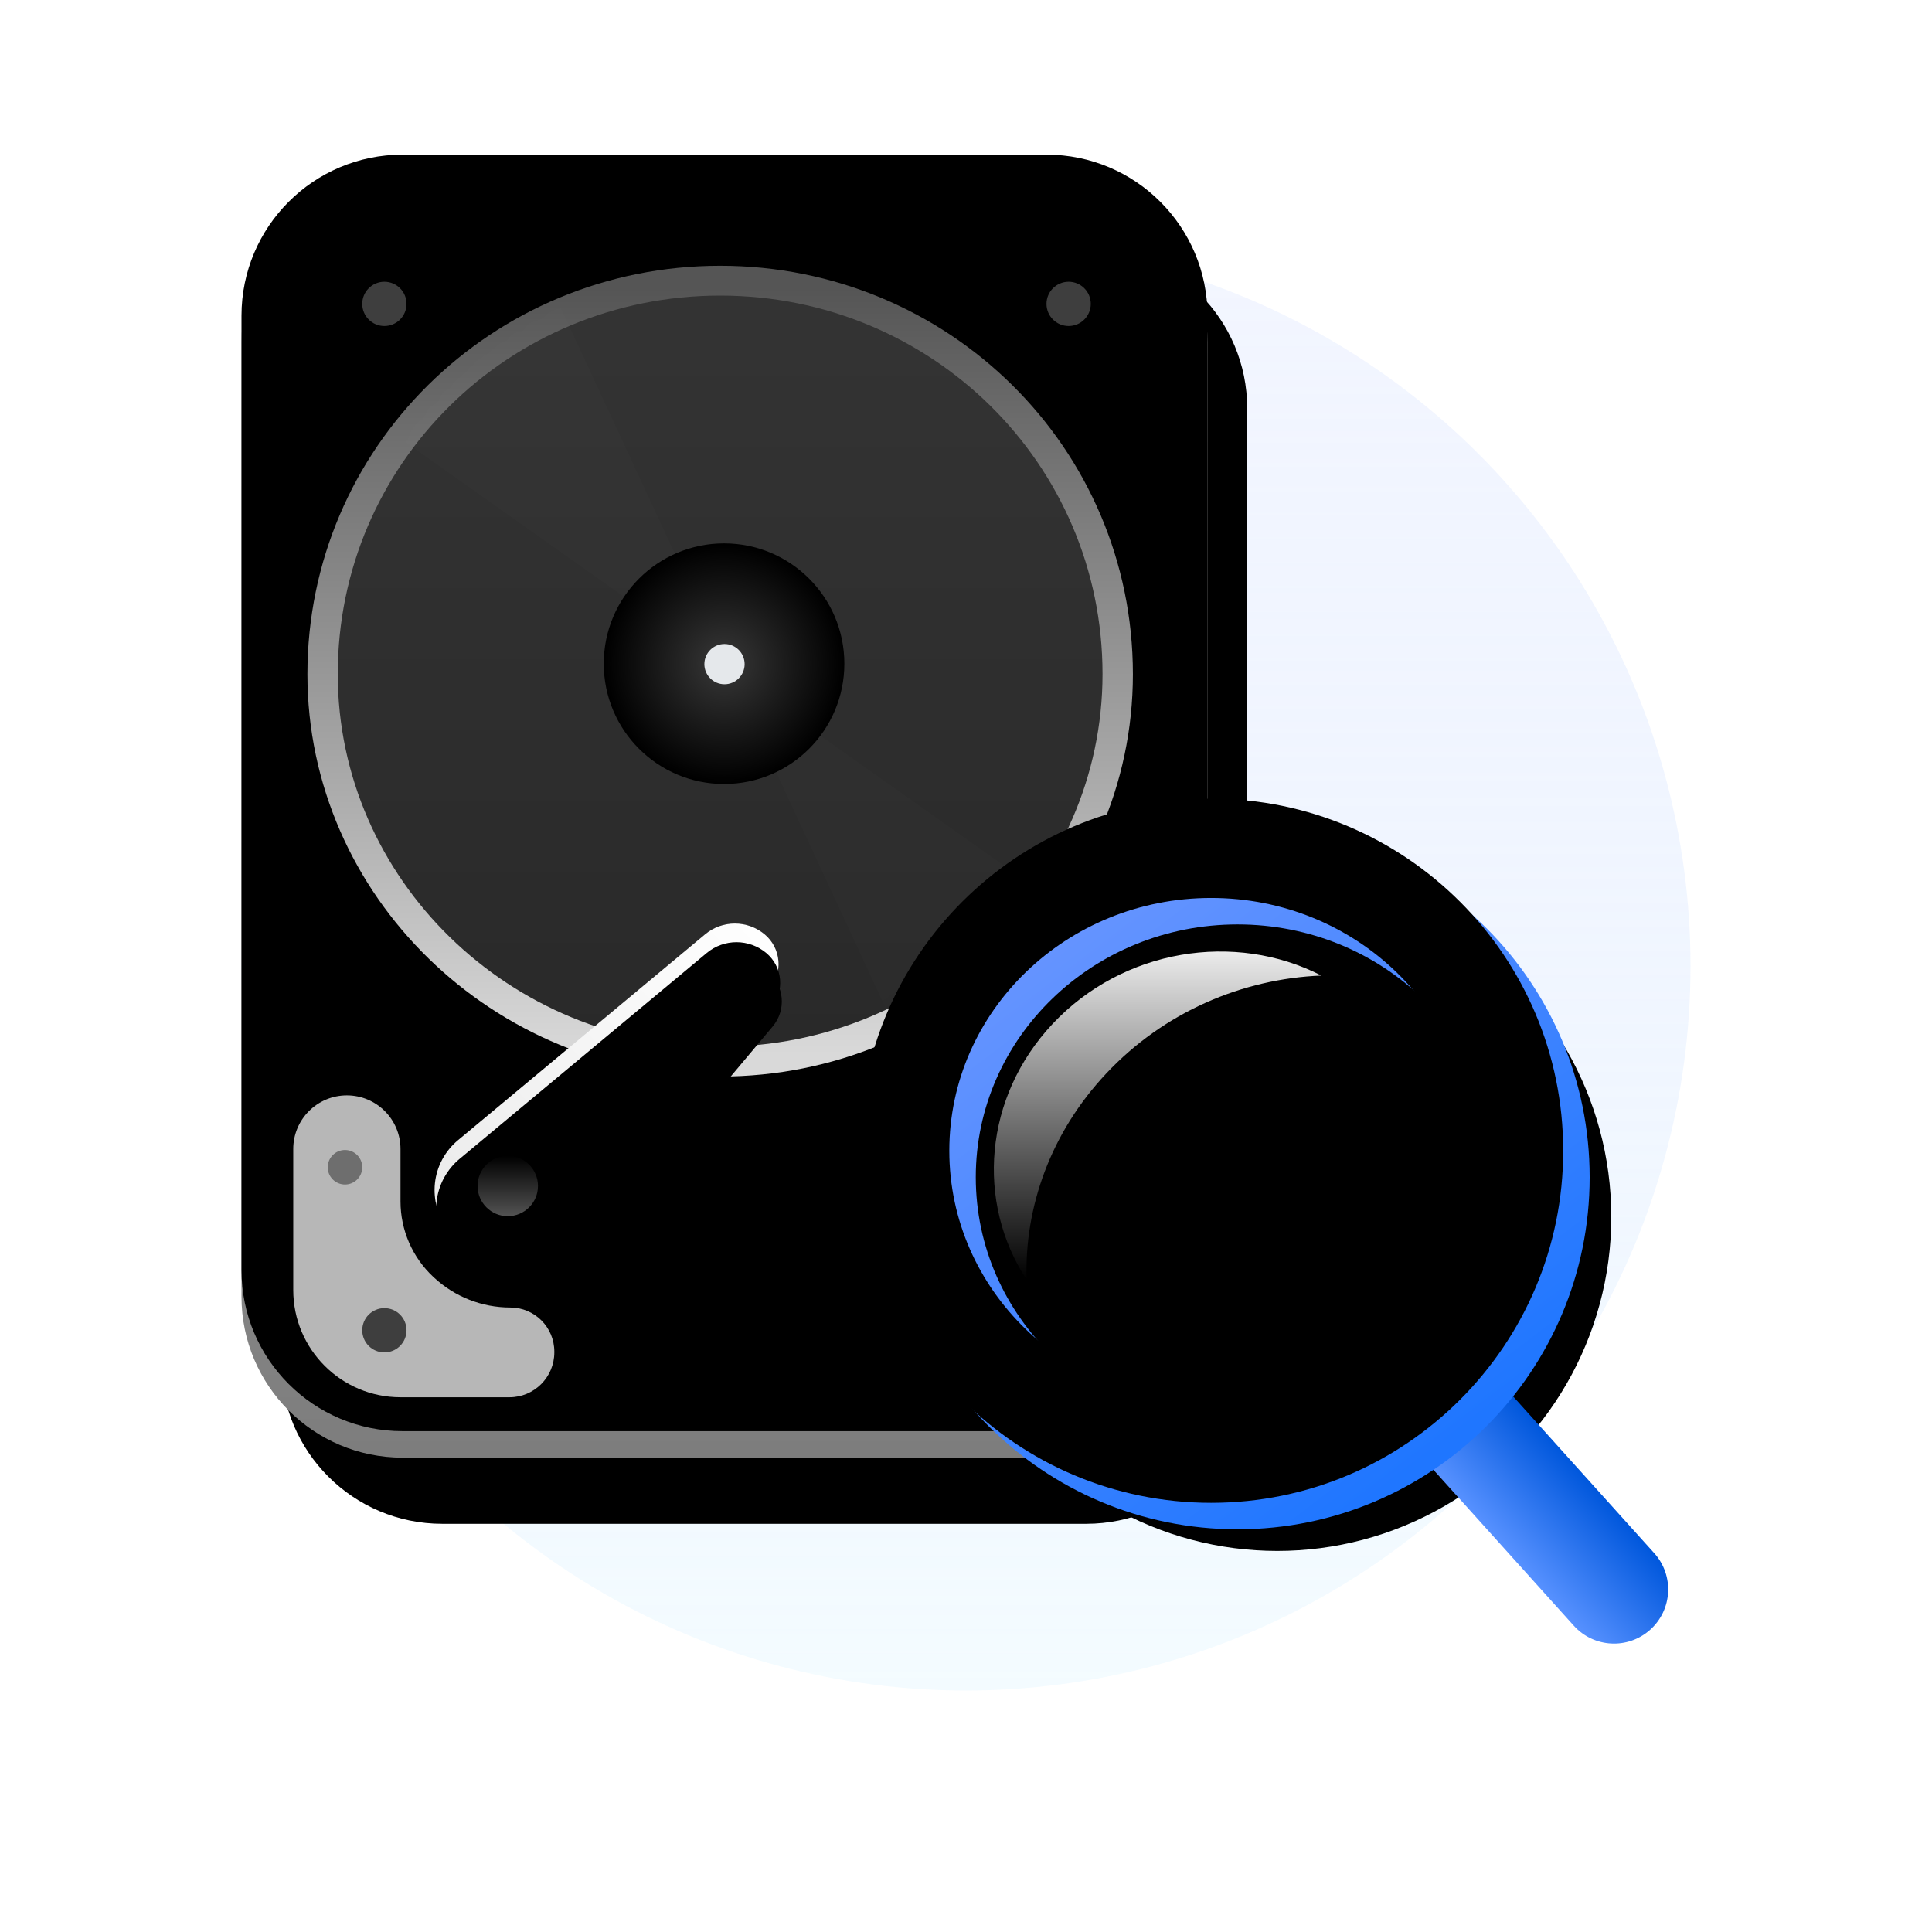 <?xml version="1.0" encoding="UTF-8"?>
<svg width="146px" height="146px" viewBox="0 0 146 146" version="1.1" xmlns="http://www.w3.org/2000/svg" xmlns:xlink="http://www.w3.org/1999/xlink">
    <title>Illustration/Anti_Virus/Total_antivirus</title>
    <defs>
        <linearGradient x1="50%" y1="0%" x2="50%" y2="100%" id="linearGradient-1">
            <stop stop-color="#B4C7FF" stop-opacity="0.414" offset="0%"></stop>
            <stop stop-color="#E2F6FF" offset="100%"></stop>
        </linearGradient>
        <linearGradient x1="50%" y1="0%" x2="50%" y2="100%" id="linearGradient-2">
            <stop stop-color="#B6B6B6" offset="0%"></stop>
            <stop stop-color="#7D7D7D" offset="100%"></stop>
        </linearGradient>
        <path d="M12.167,0 L60.833,0 C67.553,0 73,5.447 73,12.167 L73,84.298 C73,91.017 67.553,96.464 60.833,96.464 L12.167,96.464 C5.447,96.464 0,91.017 0,84.298 L0,12.167 C0,5.447 5.447,0 12.167,0 Z" id="path-3"></path>
        <filter x="-11.6%" y="-6.7%" width="131.5%" height="123.8%" filterUnits="objectBoundingBox" id="filter-4">
            <feOffset dx="3" dy="5" in="SourceAlpha" result="shadowOffsetOuter1"></feOffset>
            <feGaussianBlur stdDeviation="3" in="shadowOffsetOuter1" result="shadowBlurOuter1"></feGaussianBlur>
            <feColorMatrix values="0 0 0 0 0   0 0 0 0 0.418   0 0 0 0 1  0 0 0 0.106 0" type="matrix" in="shadowBlurOuter1"></feColorMatrix>
        </filter>
        <filter x="-8.9%" y="-4.7%" width="126.0%" height="119.7%" filterUnits="objectBoundingBox" id="filter-5">
            <feGaussianBlur stdDeviation="2.5" in="SourceAlpha" result="shadowBlurInner1"></feGaussianBlur>
            <feOffset dx="0" dy="-2" in="shadowBlurInner1" result="shadowOffsetInner1"></feOffset>
            <feComposite in="shadowOffsetInner1" in2="SourceAlpha" operator="arithmetic" k2="-1" k3="1" result="shadowInnerInner1"></feComposite>
            <feColorMatrix values="0 0 0 0 0   0 0 0 0 0   0 0 0 0 0  0 0 0 0.393 0" type="matrix" in="shadowInnerInner1"></feColorMatrix>
        </filter>
        <linearGradient x1="50%" y1="6.205%" x2="50%" y2="100%" id="linearGradient-6">
            <stop stop-color="#333333" offset="0%"></stop>
            <stop stop-color="#292929" offset="100%"></stop>
        </linearGradient>
        <linearGradient x1="50%" y1="0%" x2="50%" y2="100%" id="linearGradient-7">
            <stop stop-color="#555555" offset="0%"></stop>
            <stop stop-color="#D9D9D9" offset="100%"></stop>
        </linearGradient>
        <path d="M31.19,61.268 C13.964,61.268 0,47.553 0,30.868 C0,13.716 13.964,0 31.19,0 C48.417,0 62.38,13.716 62.38,30.868 C62.38,47.553 48.417,61.268 31.19,61.268 Z" id="path-8"></path>
        <linearGradient x1="50%" y1="6.205%" x2="50%" y2="100%" id="linearGradient-10">
            <stop stop-color="#333333" offset="0%"></stop>
            <stop stop-color="#292929" offset="100%"></stop>
        </linearGradient>
        <path d="M31.19,59.014 C15.231,59.014 2.294,46.308 2.294,30.851 C2.294,14.96 15.231,2.253 31.19,2.253 C47.149,2.253 60.086,14.96 60.086,30.851 C60.086,46.308 47.149,59.014 31.19,59.014 Z" id="path-11"></path>
        <radialGradient cx="50%" cy="50%" fx="50%" fy="50%" r="49.458%" id="radialGradient-13">
            <stop stop-color="#383838" offset="0%"></stop>
            <stop stop-color="#000000" offset="100%"></stop>
        </radialGradient>
        <linearGradient x1="52.881%" y1="0%" x2="50%" y2="100%" id="linearGradient-14">
            <stop stop-color="#FEFEFE" offset="0%"></stop>
            <stop stop-color="#EBEBEB" offset="100%"></stop>
        </linearGradient>
        <path d="M17.901,-0.042 C19.521,-0.042 20.834,1.272 20.834,2.891 L20.834,26.682 C20.834,29.921 18.207,32.548 14.968,32.548 C12.259,32.548 10.063,30.352 10.063,27.643 C10.063,27.352 10.089,27.061 10.141,26.774 L14.448,2.845 C14.749,1.174 16.203,-0.042 17.901,-0.042 Z" id="path-15"></path>
        <filter x="-21.6%" y="-10.7%" width="185.6%" height="133.8%" filterUnits="objectBoundingBox" id="filter-16">
            <feOffset dx="2" dy="2" in="SourceAlpha" result="shadowOffsetOuter1"></feOffset>
            <feGaussianBlur stdDeviation="1.5" in="shadowOffsetOuter1" result="shadowBlurOuter1"></feGaussianBlur>
            <feColorMatrix values="0 0 0 0 0.138   0 0 0 0 0.138   0 0 0 0 0.137  0 0 0 0.265 0" type="matrix" in="shadowBlurOuter1"></feColorMatrix>
        </filter>
        <filter x="-13.1%" y="-7.7%" width="168.5%" height="127.6%" filterUnits="objectBoundingBox" id="filter-17">
            <feGaussianBlur stdDeviation="1" in="SourceAlpha" result="shadowBlurInner1"></feGaussianBlur>
            <feOffset dx="1" dy="1" in="shadowBlurInner1" result="shadowOffsetInner1"></feOffset>
            <feComposite in="shadowOffsetInner1" in2="SourceAlpha" operator="arithmetic" k2="-1" k3="1" result="shadowInnerInner1"></feComposite>
            <feColorMatrix values="0 0 0 0 1   0 0 0 0 1   0 0 0 0 1  0 0 0 1 0" type="matrix" in="shadowInnerInner1"></feColorMatrix>
        </filter>
        <linearGradient x1="50%" y1="0%" x2="50%" y2="99.458%" id="linearGradient-18">
            <stop stop-color="#000000" offset="0%"></stop>
            <stop stop-color="#525252" offset="100%"></stop>
        </linearGradient>
        <linearGradient x1="40.138%" y1="13.893%" x2="66.169%" y2="83.286%" id="linearGradient-19">
            <stop stop-color="#E3FFFF" stop-opacity="0.271" offset="0%"></stop>
            <stop stop-color="#00A0FF" stop-opacity="0.271" offset="100%"></stop>
        </linearGradient>
        <circle id="path-20" cx="26.606" cy="26.606" r="25.241"></circle>
        <filter x="-7.9%" y="-7.9%" width="115.8%" height="115.8%" filterUnits="objectBoundingBox" id="filter-21">
            <feGaussianBlur stdDeviation="2.5" in="SourceAlpha" result="shadowBlurInner1"></feGaussianBlur>
            <feOffset dx="3" dy="3" in="shadowBlurInner1" result="shadowOffsetInner1"></feOffset>
            <feComposite in="shadowOffsetInner1" in2="SourceAlpha" operator="arithmetic" k2="-1" k3="1" result="shadowInnerInner1"></feComposite>
            <feColorMatrix values="0 0 0 0 0   0 0 0 0 0   0 0 0 0 0  0 0 0 0.5 0" type="matrix" in="shadowInnerInner1"></feColorMatrix>
        </filter>
        <linearGradient x1="100%" y1="78.268%" x2="-5.68434189e-12%" y2="78.268%" id="linearGradient-22">
            <stop stop-color="#0057DC" offset="0%"></stop>
            <stop stop-color="#5791FF" offset="100%"></stop>
        </linearGradient>
        <path d="M4.093,3.63797881e-12 C6.354,3.63756354e-12 8.186,1.833 8.186,4.093 L8.186,21.83 C8.186,24.091 6.354,25.924 4.093,25.924 C1.833,25.924 7.27978717e-12,24.091 7.27595761e-12,21.83 L7.27595761e-12,4.093 C7.27656895e-12,1.833 1.833,3.63839407e-12 4.093,3.63797881e-12 Z" id="path-23"></path>
        <linearGradient x1="37.484%" y1="0%" x2="37.484%" y2="100%" id="linearGradient-25">
            <stop stop-color="#FFFFFF" stop-opacity="0.98" offset="0%"></stop>
            <stop stop-color="#FFFFFF" stop-opacity="0" offset="100%"></stop>
        </linearGradient>
        <linearGradient x1="27.587%" y1="5.823%" x2="86.075%" y2="82.819%" id="linearGradient-26">
            <stop stop-color="#6A96FF" offset="0%"></stop>
            <stop stop-color="#1F76FF" offset="100%"></stop>
        </linearGradient>
        <path d="M26.606,0 C41.3,0 53.212,11.912 53.212,26.606 C53.212,41.3 41.3,53.212 26.606,53.212 C11.912,53.212 0,41.3 0,26.606 C0,11.912 11.912,0 26.606,0 Z M26.606,7.504 C15.679,7.504 6.822,16.056 6.822,26.606 C6.822,37.155 15.679,45.707 26.606,45.707 C37.532,45.707 46.39,37.155 46.39,26.606 C46.39,16.056 37.532,7.504 26.606,7.504 Z" id="path-27"></path>
        <filter x="-6.6%" y="-6.6%" width="113.2%" height="113.2%" filterUnits="objectBoundingBox" id="filter-28">
            <feGaussianBlur stdDeviation="2.5" in="SourceAlpha" result="shadowBlurInner1"></feGaussianBlur>
            <feOffset dx="-2" dy="-2" in="shadowBlurInner1" result="shadowOffsetInner1"></feOffset>
            <feComposite in="shadowOffsetInner1" in2="SourceAlpha" operator="arithmetic" k2="-1" k3="1" result="shadowInnerInner1"></feComposite>
            <feColorMatrix values="0 0 0 0 0   0 0 0 0 0.114   0 0 0 0 0.285  0 0 0 0.286 0" type="matrix" in="shadowInnerInner1"></feColorMatrix>
        </filter>
    </defs>
    <g id="Illustration/Anti_Virus/Total_antivirus" stroke="none" stroke-width="1" fill="none" fill-rule="evenodd">
        <rect id="矩形" x="0" y="0" width="146" height="146"></rect>
        <circle id="椭圆形" fill="url(#linearGradient-1)" opacity="0.4" cx="73" cy="73" r="54.75"></circle>
        <g id="编组-3" transform="translate(18.25, 13.688)">
            <g id="编组-2" transform="translate(0, 0)">
                <g id="编组-9">
                    <g id="矩形备份">
                        <use fill="black" fill-opacity="1" filter="url(#filter-4)" xlink:href="#path-3"></use>
                        <use fill="url(#linearGradient-2)" fill-rule="evenodd" xlink:href="#path-3"></use>
                        <use fill="black" fill-opacity="1" filter="url(#filter-5)" xlink:href="#path-3"></use>
                    </g>
                    <path d="M3.911,73.142 L3.911,83.797 C3.911,88.273 7.539,91.902 12.016,91.902 L12.016,91.902 L12.016,91.902 L20.249,91.902 C22.122,91.902 23.64,90.384 23.64,88.511 L23.64,88.451 C23.64,86.611 22.149,85.12 20.309,85.12 C18.169,85.12 16.107,84.308 14.541,82.849 L14.497,82.808 C12.914,81.333 12.016,79.267 12.016,77.104 L12.016,73.142 C12.016,70.904 10.201,69.089 7.963,69.089 C5.725,69.089 3.911,70.904 3.911,73.142 Z" id="路径-15" fill="#B7B7B7"></path>
                    <circle id="椭圆形" fill="#000000" opacity="0.4" cx="7.821" cy="74.521" r="1.304"></circle>
                    <path d="M62.506,7.604 C63.43,7.604 64.179,8.353 64.179,9.277 C64.179,10.201 63.43,10.95 62.506,10.95 C61.582,10.95 60.833,10.201 60.833,9.277 C60.833,8.353 61.582,7.604 62.506,7.604 Z" id="椭圆形备份-6" fill="#3E3E3E" fill-rule="nonzero"></path>
                    <path d="M10.798,7.604 C11.722,7.604 12.471,8.353 12.471,9.277 C12.471,10.201 11.722,10.95 10.798,10.95 C9.874,10.95 9.125,10.201 9.125,9.277 C9.125,8.353 9.874,7.604 10.798,7.604 Z" id="椭圆形备份-6" fill="#3E3E3E" fill-rule="nonzero"></path>
                    <path d="M10.798,85.167 C11.722,85.167 12.471,85.916 12.471,86.84 C12.471,87.764 11.722,88.513 10.798,88.513 C9.874,88.513 9.125,87.764 9.125,86.84 C9.125,85.916 9.874,85.167 10.798,85.167 Z" id="椭圆形备份-6" fill="#3E3E3E" fill-rule="nonzero"></path>
                    <path d="M62.506,85.167 C63.43,85.167 64.179,85.916 64.179,86.84 C64.179,87.764 63.43,88.513 62.506,88.513 C61.582,88.513 60.833,87.764 60.833,86.84 C60.833,85.916 61.582,85.167 62.506,85.167 Z" id="椭圆形备份-6" fill="#3E3E3E" fill-rule="nonzero"></path>
                </g>
                <g id="Group-5" transform="translate(4.981, 6.397)">
                    <g id="Path-4">
                        <mask id="mask-9" fill="white">
                            <use xlink:href="#path-8"></use>
                        </mask>
                        <path stroke="url(#linearGradient-7)" stroke-width="3.042" d="M31.19,1.521 C39.398,1.521 46.828,4.791 52.201,10.108 C57.552,15.403 60.86,22.729 60.86,30.868 C60.86,38.801 57.53,46.025 52.157,51.261 C46.787,56.496 39.375,59.747 31.19,59.747 C23.006,59.747 15.594,56.496 10.223,51.261 C4.85,46.025 1.521,38.801 1.521,30.868 C1.521,22.729 4.829,15.403 10.179,10.108 C15.552,4.791 22.983,1.521 31.19,1.521 Z"></path>
                        <mask id="mask-12" fill="white">
                            <use xlink:href="#path-11"></use>
                        </mask>
                        <use id="蒙版" fill="url(#linearGradient-10)" fill-rule="nonzero" xlink:href="#path-11"></use>
                        <polygon fill="#FFFFFF" fill-rule="nonzero" opacity="0.1" mask="url(#mask-12)" transform="translate(31.443, 30.144) rotate(95) translate(-31.443, -30.144) " points="3.104 46.218 59.782 13.625 48.374 1.466 14.867 58.823"></polygon>
                    </g>
                    <g id="Group-4" transform="translate(22.394, 20.978)" fill-rule="nonzero">
                        <g id="Mask" fill="url(#radialGradient-13)">
                            <path d="M9.092,18.183 C4.07,18.183 0,14.112 0,9.091 C0,4.071 4.07,0 9.092,0 C14.113,0 18.183,4.071 18.183,9.091 C18.183,14.112 14.113,18.183 9.092,18.183 Z" id="path-5"></path>
                        </g>
                        <path d="M9.125,10.646 C8.286,10.646 7.604,9.965 7.604,9.125 C7.604,8.285 8.286,7.604 9.125,7.604 C9.965,7.604 10.646,8.285 10.646,9.125 C10.646,9.965 9.965,10.646 9.125,10.646 Z" id="Fill-4" fill="#F9FCFF" opacity="0.9"></path>
                    </g>
                </g>
                <g id="编组" transform="translate(11.849, 51.27)">
                    <g id="矩形" transform="translate(14.968, 16.253) rotate(40) translate(-14.968, -16.253) ">
                        <use fill="black" fill-opacity="1" filter="url(#filter-16)" xlink:href="#path-15"></use>
                        <use fill="url(#linearGradient-14)" fill-rule="evenodd" xlink:href="#path-15"></use>
                        <use fill="black" fill-opacity="1" filter="url(#filter-17)" xlink:href="#path-15"></use>
                    </g>
                    <path d="M8.273,26.947 C9.533,26.947 10.555,25.926 10.555,24.666 C10.555,23.406 9.533,22.385 8.273,22.385 C7.013,22.385 5.992,23.406 5.992,24.666 C5.992,25.926 7.013,26.947 8.273,26.947 Z" id="椭圆形" fill="url(#linearGradient-18)" fill-rule="nonzero"></path>
                </g>
            </g>
            <g id="放大镜备份" transform="translate(48.667, 48.667)">
                <g id="椭圆形">
                    <use fill="url(#linearGradient-19)" fill-rule="evenodd" xlink:href="#path-20"></use>
                    <use fill="black" fill-opacity="1" filter="url(#filter-21)" xlink:href="#path-20"></use>
                </g>
                <g id="编组-4" transform="translate(49.118, 51.165) rotate(-42) translate(-49.118, -51.165) translate(45.025, 38.203)">
                    <mask id="mask-24" fill="white">
                        <use xlink:href="#path-23"></use>
                    </mask>
                    <use id="形状结合" fill="url(#linearGradient-22)" fill-rule="nonzero" xlink:href="#path-23"></use>
                </g>
                <path d="M12.624,15.021 C17.955,9.343 26.398,8.015 32.936,11.366 C26.975,11.609 21.052,14.11 16.675,18.773 C12.48,23.241 10.492,28.857 10.661,34.344 C6.827,28.495 7.423,20.561 12.624,15.021 Z" id="形状结合" fill="url(#linearGradient-25)"></path>
                <g id="形状结合" fill-rule="nonzero">
                    <use fill="url(#linearGradient-26)" xlink:href="#path-27"></use>
                    <use fill="black" fill-opacity="1" filter="url(#filter-28)" xlink:href="#path-27"></use>
                </g>
            </g>
        </g>
    </g>
</svg>